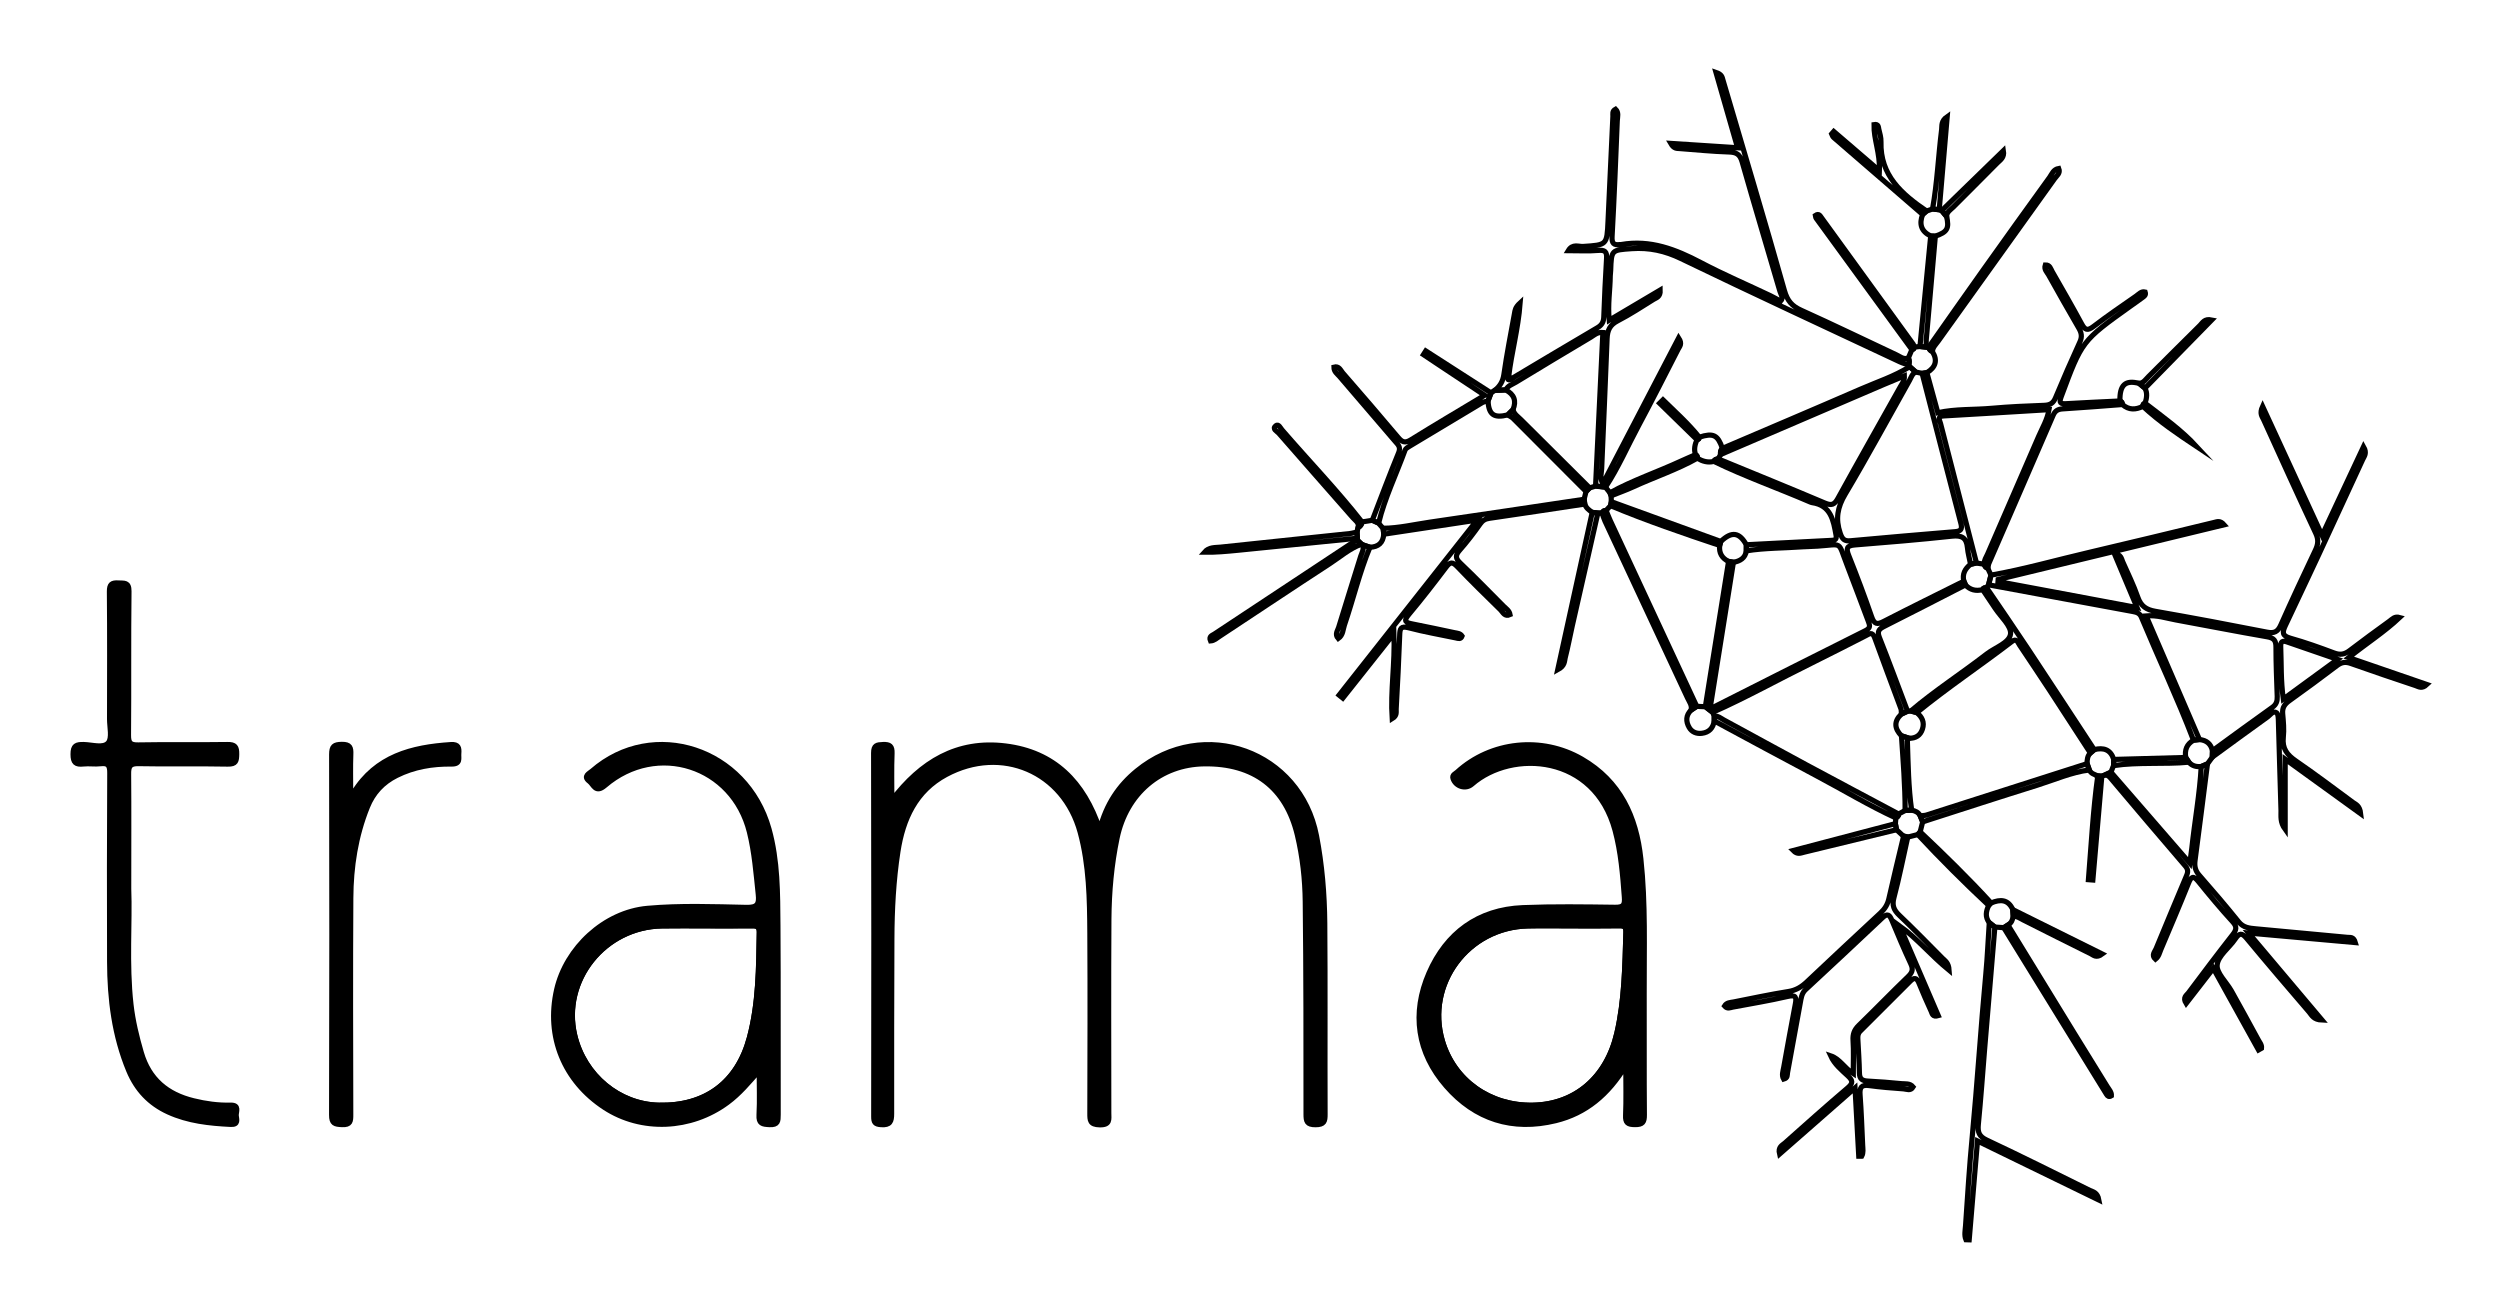 <?xml version="1.0" encoding="utf-8"?>
<!-- Generator: Adobe Illustrator 23.1.0, SVG Export Plug-In . SVG Version: 6.00 Build 0)  -->
<svg version="1.1" id="Layer_1" xmlns="http://www.w3.org/2000/svg" xmlns:xlink="http://www.w3.org/1999/xlink" x="0px" y="0px"
	 viewBox="0 0 482 253" style="enable-background:new 0 0 482 253;" xml:space="preserve">
<style type="text/css">
	.st0{stroke:#000000;stroke-miterlimit:10;}
	.st1{fill:none;stroke:#000000;stroke-miterlimit:10;}
</style>
<g>
	<path class="st0" d="M171.94,154.3c5.63-7.41,12.6-11.63,21.93-10.47c9.33,1.16,15.08,6.86,18.17,16.11
		c1.25-4.9,3.68-8.47,7.16-11.32c12.86-10.52,31.48-3.78,34.62,12.53c1.07,5.56,1.54,11.19,1.59,16.84
		c0.1,12.27,0.01,24.54,0.06,36.81c0.01,1.41-0.15,2.03-1.83,2.04c-1.7,0-1.83-0.64-1.83-2.04c0-13.65,0.01-27.29-0.15-40.94
		c-0.05-4.33-0.52-8.65-1.53-12.89c-2.17-9.1-8.39-13.85-17.96-13.71c-8.42,0.12-15.01,5.73-16.8,14.3
		c-1.07,5.14-1.54,10.35-1.58,15.59c-0.08,12.48-0.03,24.95-0.02,37.43c0,1.22,0.33,2.33-1.76,2.28c-1.88-0.04-1.88-0.84-1.88-2.21
		c0.03-11.58,0.07-23.16,0-34.74c-0.04-6.53-0.14-13.1-1.87-19.46c-3.19-11.72-15.16-16.87-25.87-11.11
		c-5.84,3.14-8.3,8.55-9.27,14.81c-0.86,5.59-1.15,11.22-1.17,16.87c-0.04,11.24-0.07,22.47-0.05,33.71c0,1.5-0.27,2.22-2.02,2.1
		c-1.22-0.08-1.42-0.46-1.42-1.56c0.03-23.37,0.04-46.74-0.02-70.1c0-1.51,0.63-1.57,1.81-1.62c1.32-0.05,1.78,0.3,1.73,1.69
		C171.86,148.25,171.94,151.27,171.94,154.3z"/>
	<path class="st0" d="M146.38,206.39c-2,2.28-3.8,4.46-6.14,6.18c-7.03,5.19-16.56,5.61-23.66,0.97
		c-7.84-5.12-11.32-13.68-9.25-22.75c1.82-7.98,9.17-14.92,17.53-15.66c6.3-0.56,12.68-0.32,19.03-0.18
		c2.15,0.05,2.51-0.65,2.31-2.51c-0.43-4.04-0.73-8.09-1.71-12.04c-3.17-12.8-17.82-17.56-27.86-8.96c-1.82,1.56-2.15-0.15-2.99-0.8
		c-1.31-1-0.03-1.5,0.54-2c11.76-10.23,29.75-4.31,34.08,11.19c1.71,6.12,1.67,12.4,1.72,18.66c0.09,12.13,0.01,24.26,0.05,36.4
		c0,1.26-0.02,2.02-1.67,1.93c-1.39-0.07-2.11-0.17-2.01-1.87C146.5,212.1,146.38,209.25,146.38,206.39z M135.94,178.5
		c-2.76,0-5.52-0.04-8.28,0.01c-11.13,0.18-19.37,10.51-16.85,21.11c1.84,7.73,8.56,13.31,16.24,13.47
		c8.93,0.19,15.13-4.36,17.45-13.04c1.77-6.64,1.79-13.48,1.9-20.3c0.02-1.03-0.41-1.27-1.34-1.26
		C142.01,178.52,138.98,178.5,135.94,178.5z"/>
	<path class="st0" d="M313.46,205.43c-3.41,5.64-7.73,9.21-13.53,10.63c-8.32,2.03-15.49-0.24-21.08-6.65
		c-5.64-6.47-6.7-14.06-3.34-21.8c3.34-7.69,9.46-12.26,18.09-12.61c5.92-0.24,11.86-0.15,17.79-0.07c1.63,0.02,1.91-0.48,1.79-2
		c-0.32-4.33-0.67-8.65-1.8-12.86c-3.92-14.61-19.82-15.66-27.6-8.88c-1.2,1.05-3.14,0.45-3.64-1.1c-0.22-0.69,0.44-0.89,0.8-1.22
		c6.53-5.96,16.33-6.96,23.99-2.54c7.44,4.29,10.55,11.13,11.42,19.25c0.94,8.65,0.61,17.34,0.64,26.01
		c0.03,7.79-0.03,15.57,0.04,23.36c0.01,1.4-0.3,1.88-1.79,1.87c-1.41-0.01-1.89-0.3-1.82-1.79
		C313.55,212.04,313.46,209.05,313.46,205.43z M303.07,178.5c-2.83,0-5.66-0.05-8.48,0.01c-11.57,0.26-19.71,11.21-16.51,22.16
		c2.24,7.64,9.2,12.59,17.47,12.42c8.1-0.16,14.2-5.32,16.18-13.88c1.48-6.4,1.55-12.96,1.75-19.49c0.03-1.06-0.36-1.26-1.31-1.24
		C309.14,178.53,306.11,178.5,303.07,178.5z"/>
	<path class="st0" d="M24.81,171.35c0.25,6.5-0.45,14.43,0.44,22.34c0.36,3.15,1.1,6.21,1.99,9.26c1.51,5.17,4.99,8.04,10.06,9.28
		c2.35,0.58,4.74,0.91,7.16,0.85c1.79-0.04,1.01,1.27,1.08,2.04c0.07,0.69,0.47,1.73-1.01,1.66c-4.15-0.2-8.23-0.63-12.07-2.38
		c-3.62-1.65-6.11-4.31-7.64-7.99c-2.79-6.73-3.66-13.79-3.68-20.99c-0.04-12.13-0.04-24.26,0.03-36.38c0.01-1.43-0.3-1.98-1.79-1.8
		c-1.09,0.13-2.21-0.07-3.3,0.05c-1.49,0.16-1.99-0.25-1.99-1.87c-0.01-1.68,0.62-1.9,2.05-1.87c1.62,0.03,3.78,0.76,4.72-0.32
		c0.8-0.92,0.27-3.01,0.27-4.58c0.01-8.2,0.05-16.4-0.03-24.6c-0.01-1.44,0.47-1.73,1.74-1.65c1.11,0.07,2.04-0.2,2.02,1.6
		c-0.11,9.23-0.01,18.47-0.09,27.7c-0.01,1.51,0.31,1.96,1.9,1.93c5.72-0.11,11.45,0.01,17.17-0.08c1.51-0.03,1.81,0.47,1.79,1.86
		c-0.03,1.29-0.1,1.93-1.71,1.9c-5.72-0.12-11.45,0.03-17.17-0.09c-1.71-0.04-1.98,0.54-1.96,2.06
		C24.85,156.16,24.81,163.05,24.81,171.35z"/>
	<path class="st1" d="M409.2,77.99c-3.83,0.29-7.66,0.6-11.5,0.84c-0.93,0.06-1.47,0.35-1.86,1.25c-4.1,9.51-8.25,19.01-12.37,28.51
		c-0.13,0.3-0.14,0.66-0.2,0.99c-0.39-0.13-0.62-0.41-0.7-0.81c-0.08-0.74,0.36-1.31,0.63-1.93c3.27-7.56,6.58-15.11,9.84-22.68
		c0.71-1.65,1.68-3.22,2.01-5.18c-6.89,0.41-13.61,0.83-20.33,1.21c-1.31,0.07-0.73,0.88-0.59,1.44c2.3,8.97,4.61,17.94,6.93,26.9
		c-0.38,0.09-0.76,0.17-1.13,0.26c-0.21-1.07-0.51-2.13-0.61-3.21c-0.18-1.91-1.09-2.41-2.98-2.21c-6.22,0.67-12.46,1.19-18.71,1.69
		c-1.65,0.13-1.72,0.72-1.18,2.08c1.55,3.89,3.03,7.81,4.4,11.77c0.5,1.44,1.04,1.57,2.33,0.9c5.13-2.64,10.31-5.18,15.47-7.76
		c0.1,0.24,0.21,0.47,0.31,0.71c-5.2,2.66-10.39,5.35-15.61,7.97c-1,0.5-1.5,0.91-1.01,2.15c1.87,4.72,3.63,9.49,5.43,14.24
		c-0.4,0.18-0.8,0.37-1.2,0.55c-0.02-0.34,0.04-0.71-0.07-1.01c-1.69-4.58-3.43-9.14-5.08-13.73c-0.44-1.22-1.05-0.7-1.7-0.37
		c-3.5,1.77-6.98,3.58-10.5,5.31c-6.35,3.12-12.54,6.59-19.01,9.46c-0.47-0.37-0.95-0.73-1.42-1.1c1.49-9.33,2.99-18.67,4.48-28
		c0.31,0.05,0.62,0.11,0.93,0.16c-1.48,9.28-2.96,18.56-4.42,27.69c0.5,0.36,0.74,0.18,0.97,0.06c9.64-4.86,19.26-9.74,28.92-14.56
		c0.97-0.49,0.85-0.97,0.55-1.76c-1.4-3.65-2.73-7.34-4.15-10.98c-1.79-4.61-0.7-3.88-5.62-3.55c-0.96,0.07-1.93,0.06-2.89,0.13
		c-3.63,0.26-7.28,0.21-10.89,0.78c0-0.39,0.01-0.78,0.01-1.17c5.43-0.28,10.85-0.57,16.28-0.84c0.69-0.03,1.21-0.05,1.03-1
		c-0.52-2.87-0.97-5.76-4.64-6.29c-0.13-0.02-0.26-0.08-0.39-0.13c-6.17-2.66-12.51-4.9-18.57-7.83c0.18-0.33,0.49-0.44,0.83-0.48
		c6.87,2.83,13.76,5.62,20.6,8.52c1.28,0.54,1.84,0.35,2.51-0.86c3.98-7.24,8.06-14.42,12.09-21.63c0.31-0.55,0.78-1.08,0.74-2.01
		c-1.45,0.6-2.72,1.11-3.97,1.65c-10.5,4.5-20.99,9.01-31.49,13.51c-0.02-0.44-0.02-0.87,0.36-1.19c8.88-3.8,17.78-7.56,26.64-11.42
		c3.18-1.39,6.52-2.46,9.48-4.33c0.39,0.34,0.77,0.68,1.16,1.02c-0.68,0.34-0.86,1.04-1.19,1.63c-4.12,7.31-8.1,14.7-12.39,21.91
		c-1.51,2.53-1.91,4.8-0.97,7.55c0.39,1.14,0.8,1.56,1.98,1.45c6.72-0.62,13.44-1.19,20.17-1.75c1.09-0.09,1.41-0.47,1.12-1.57
		c-2.52-9.64-4.99-19.3-7.48-28.95c0.3-0.05,0.61-0.1,0.91-0.15c0.71,2.58,1.41,5.16,2.12,7.73c3.43-0.76,6.94-0.54,10.41-0.85
		c3.36-0.3,6.73-0.45,10.11-0.57c1.11-0.04,1.73-0.4,2.17-1.46c1.51-3.62,3.07-7.21,4.7-10.77c0.47-1.02,0.3-1.77-0.22-2.67
		c-1.97-3.39-3.9-6.81-5.81-10.23c-0.31-0.56-0.93-1.05-0.64-1.94c0.9-0.03,1.03,0.76,1.33,1.28c1.91,3.34,3.84,6.68,5.67,10.07
		c0.63,1.17,1.1,1.42,2.27,0.53c2.68-2.05,5.47-3.95,8.24-5.88c0.52-0.36,0.99-0.97,1.74-0.78c0.21,0.63-0.22,0.84-0.52,1.07
		c-0.77,0.58-1.57,1.12-2.35,1.68c-9.34,6.68-9.32,6.68-13.31,17.42c-0.45,1.2-0.19,1.43,0.99,1.36c3.44-0.21,6.88-0.35,10.31-0.52
		C409.09,77.4,409.17,77.67,409.2,77.99z"/>
	<path class="st0" d="M68.16,152.86c4.33-7.05,11.23-8.81,18.79-9.3c1.45-0.09,1.59,0.61,1.5,1.72c-0.08,0.94,0.41,2.04-1.39,2.02
		c-3.68-0.05-7.27,0.55-10.61,2.22c-2.64,1.32-4.51,3.31-5.61,6.05c-2.27,5.63-3.18,11.53-3.21,17.55
		c-0.09,13.92-0.04,27.85-0.01,41.77c0,1.26-0.02,2.01-1.68,1.93c-1.4-0.07-2.01-0.18-2-1.87c0.07-23.16,0.06-46.32,0.01-69.48
		c0-1.56,0.42-1.93,1.96-1.95c1.6-0.02,1.77,0.62,1.72,1.93c-0.09,2.43-0.03,4.87-0.03,7.3C67.78,152.78,67.97,152.82,68.16,152.86z
		"/>
	<path class="st1" d="M383.86,110.89c6.44-1.14,12.73-2.95,19.1-4.43c7.98-1.86,15.94-3.81,23.91-5.73c0.6-0.14,1.17-0.43,1.94,0.45
		c-14.52,3.52-29.05,7.03-43.57,10.55c-0.01,0.13-0.01,0.26-0.02,0.39c8.86,1.66,17.71,3.32,26.8,5.02
		c-1.51-3.59-2.9-6.89-4.38-10.42c1.34,0.19,1.36,1,1.62,1.59c1,2.26,2.1,4.5,2.91,6.83c0.6,1.72,1.62,2.41,3.37,2.72
		c7.19,1.26,14.37,2.61,21.53,4.02c1.41,0.28,2.09-0.07,2.67-1.38c2.15-4.84,4.4-9.64,6.67-14.43c0.54-1.13,0.63-2.05,0.06-3.26
		c-3.42-7.29-6.74-14.62-10.07-21.95c-0.25-0.56-0.81-1.11-0.17-2.51c3.92,8.51,7.63,16.53,11.46,24.86
		c2.72-5.81,5.28-11.27,8-17.09c0.73,1.27,0.11,1.87-0.16,2.47c-2.09,4.57-4.23,9.11-6.32,13.68c-2.8,6.13-5.72,12.21-8.58,18.31
		c-0.61,1.31-0.69,2,0.97,2.47c2.85,0.8,5.64,1.8,8.41,2.84c1.19,0.45,2.06,0.27,3.03-0.48c2.52-1.93,5.09-3.79,7.65-5.65
		c0.54-0.39,0.99-0.99,1.97-0.71c-2.96,2.79-6.41,4.99-9.83,7.73c5.09,1.75,9.94,3.43,15.07,5.19c-0.97,0.92-1.61,0.4-2.16,0.22
		c-4.18-1.39-8.35-2.81-12.51-4.28c-1.02-0.36-1.79-0.24-2.65,0.41c-3.02,2.29-6.07,4.54-9.16,6.75c-0.93,0.66-1.43,1.35-1.32,2.54
		c0.13,1.51,0.29,3.05,0.12,4.54c-0.24,2.16,0.73,3.39,2.41,4.55c3.75,2.58,7.38,5.32,11.04,8.02c0.52,0.38,1.29,0.58,1.47,2.17
		c-5.05-3.65-9.69-7-14.56-10.53c0,4.54,0,8.81,0,13.54c-1.02-1.41-0.77-2.55-0.8-3.61c-0.19-5.71-0.32-11.43-0.5-17.14
		c-0.02-0.6-0.01-1.49-0.36-1.73c-0.69-0.46-1.19,0.41-1.7,0.78c-3.59,2.57-7.14,5.18-10.7,7.78c0.01-0.41,0.03-0.83,0.04-1.24
		c3.84-2.79,7.67-5.61,11.54-8.36c0.79-0.56,0.98-1.22,0.95-2.1c-0.11-3.17-0.24-6.33-0.24-9.5c0-1.27-0.37-1.78-1.69-2.01
		c-5.9-1.02-11.78-2.18-17.67-3.26c-1.79-0.33-3.55-0.95-5.68-0.77c3.48,8.07,6.88,15.95,10.28,23.83
		c-0.38,0.04-0.77,0.09-1.15,0.13c-3.07-8.03-6.74-15.8-10.05-23.73c-0.32-0.76-0.92-0.94-1.63-1.07
		c-9.28-1.71-18.55-3.43-27.83-5.15C383.56,112.14,383.71,111.52,383.86,110.89z M440.22,134.78c3.53-2.58,6.88-5.03,10.47-7.65
		c-3.45-1.19-6.61-2.28-9.77-3.37c-0.91-0.32-1.24-0.01-1.2,0.94C439.85,127.92,439.72,131.16,440.22,134.78z"/>
	<path class="st1" d="M288.21,75.26c0.97-0.79,1.55-1.7,1.74-3.05c0.56-3.95,1.34-7.87,2.05-11.8c0.1-0.53,0.1-1.11,1.09-2.02
		c-0.4,5.15-1.68,9.62-2.21,14.18c-0.12,0.4-0.32,0.87,0.44,0.5c5.56-3.31,11.12-6.63,16.7-9.91c0.81-0.48,1.15-1.09,1.19-2
		c0.15-3.78,0.3-7.57,0.54-11.35c0.08-1.3-0.32-1.64-1.63-1.53c-1.84,0.16-3.69,0.04-5.75,0.04c0.82-1.37,1.97-0.74,2.85-0.8
		c4.6-0.3,4.6-0.26,4.81-4.89c0.31-6.74,0.62-13.48,0.94-20.22c0.02-0.45-0.18-0.98,0.51-1.36c0.66,0.65,0.36,1.5,0.33,2.23
		c-0.3,7.43-0.59,14.86-1,22.29c-0.08,1.37,0.32,1.74,1.54,1.58c0.07-0.01,0.14,0.01,0.21,0c5.6-0.98,10.5,0.92,15.34,3.47
		c4.38,2.31,8.95,4.26,13.43,6.39c0.67,0.32,1.3,0.7,1.98,1.06c0.6-0.65,0.03-1.3-0.13-1.88c-2.42-8.32-4.92-16.62-7.29-24.96
		c-0.42-1.49-1.12-1.89-2.58-1.93c-3.17-0.1-6.32-0.42-9.49-0.66c-0.51-0.04-1.09,0.07-1.7-0.99c4.46,0.29,8.57,0.56,12.89,0.84
		c-1.39-4.84-2.73-9.51-4.17-14.53c1.17,0.39,1.19,0.95,1.34,1.45c3.98,13.53,8.03,27.04,11.86,40.61c0.57,2,1.45,3,3.25,3.81
		c6.15,2.77,12.22,5.72,18.33,8.58c0.72,0.34,1.39,0.97,2.31,0.62c0.26,0.43,0.17,0.89,0.09,1.35c-0.58-0.2-1.18-0.36-1.73-0.62
		c-14.07-6.61-28.18-13.14-42.18-19.9c-3.1-1.5-6.13-2.16-9.51-1.92c-3.91,0.28-3.92,0.2-4.06,4.2c-0.01,0.34-0.07,0.69-0.08,1.03
		c-0.03,2.77-0.51,5.54-0.2,8.57c3.37-2,6.5-3.85,9.83-5.82c0.06,1.36-0.77,1.48-1.29,1.81c-2.28,1.42-4.53,2.9-6.91,4.13
		c-1.5,0.78-1.98,1.81-2.04,3.41c-0.31,8.39-0.71,16.77-1.05,25.16c-0.03,0.8-0.41,1.68,0.23,2.82c4.93-9.48,9.71-18.65,14.62-28.09
		c0.75,1.16,0.17,1.64-0.08,2.13c-2.54,4.96-5.05,9.93-7.68,14.84c-2.11,3.93-3.88,8.04-6.33,11.78c-0.64-0.08-1.29-0.15-1.93-0.23
		c0.47-9.85,0.94-19.71,1.41-29.58c-1.12-0.09-1.67,0.52-2.29,0.89c-4.84,2.88-9.68,5.78-14.49,8.71c-0.69,0.42-1.54,0.65-1.93,1.47
		C289.62,75.22,288.91,75.24,288.21,75.26z"/>
	<path class="st1" d="M367.81,161.4c-0.87,3.89-1.64,7.81-2.66,11.67c-0.4,1.51-0.02,2.39,1.04,3.4c2.85,2.71,5.59,5.53,8.36,8.32
		c0.46,0.47,1.14,0.8,1.24,2.28c-3.53-2.89-6.12-6.09-9.53-8.55c2.47,5.75,4.94,11.5,7.44,17.3c-1.12,0.33-1.17-0.41-1.36-0.82
		c-0.83-1.81-1.63-3.64-2.38-5.49c-0.4-0.99-0.88-1.11-1.64-0.36c-3.21,3.22-6.43,6.45-9.66,9.65c-0.45,0.44-0.5,0.95-0.47,1.51
		c0.11,2.2,0.27,4.4,0.31,6.6c0.02,1.19,0.62,1.48,1.67,1.53c2.13,0.11,4.27,0.28,6.39,0.49c0.77,0.08,1.67-0.12,2.29,0.64
		c-0.5,0.84-1.25,0.4-1.87,0.36c-2.2-0.16-4.4-0.33-6.59-0.63c-1.53-0.21-1.88,0.37-1.77,1.79c0.24,3.23,0.35,6.46,0.5,9.69
		c0.03,0.72,0.18,1.47-0.18,2.13c-0.19,0-0.38,0.01-0.57,0.01c-0.23-4.23-0.46-8.46-0.72-13.17c-4.94,4.33-9.63,8.45-14.55,12.76
		c-0.34-1.38,0.52-1.68,1-2.11c4.02-3.57,8.02-7.16,12.12-10.64c1.08-0.92,1.03-1.41,0.06-2.32c-1.23-1.15-2.58-2.23-3.33-3.88
		c1.76,0.58,2.62,2.34,4.36,3.44c0-2.25,0.1-4.33-0.04-6.39c-0.08-1.22,0.23-2.06,1.1-2.91c3.22-3.12,6.33-6.35,9.56-9.46
		c0.84-0.81,0.94-1.43,0.45-2.46c-1.28-2.74-2.45-5.53-3.62-8.33c-0.44-1.05-0.82-1.46-1.84-0.49c-4.91,4.64-9.85,9.25-14.8,13.84
		c-0.79,0.74-0.86,1.69-1.04,2.62c-0.83,4.47-1.63,8.94-2.45,13.4c-0.08,0.43,0.09,1.01-0.74,1.24c-0.43-0.75-0.12-1.53,0.01-2.27
		c0.73-4.06,1.47-8.13,2.24-12.19c0.25-1.32,0.13-1.87-1.51-1.48c-3.49,0.81-7.03,1.39-10.55,2.05c-0.5,0.09-1.03,0.43-1.59-0.22
		c0.41-0.67,1.13-0.65,1.75-0.77c3.51-0.69,7.02-1.45,10.55-2.01c1.47-0.23,2.54-0.89,3.57-1.86c4.72-4.44,9.44-8.88,14.19-13.28
		c0.84-0.78,1.38-1.63,1.63-2.77c0.9-4.03,1.89-8.04,2.84-12.05C367.28,161.29,367.54,161.35,367.81,161.4z"/>
	<path class="st1" d="M425.6,147.27c-0.79,6.22-1.58,12.43-2.4,18.65c-0.14,1.09,0.05,1.95,0.81,2.82c2.59,2.95,5.15,5.94,7.61,9
		c0.91,1.13,2.06,1.22,3.3,1.34c5.9,0.55,11.81,1.1,17.71,1.65c0.5,0.05,1.14-0.17,1.48,1c-6.8-0.61-13.42-1.2-20.57-1.84
		c4.83,5.73,9.34,11.07,14.15,16.78c-1.66-0.06-1.98-0.94-2.47-1.52c-4.04-4.71-8.08-9.42-12.04-14.2
		c-0.95-1.15-1.43-1.09-2.23,0.09c-1.16,1.71-3.29,3.22-3.48,4.99c-0.17,1.55,1.78,3.31,2.74,5.01c1.75,3.12,3.46,6.27,5.17,9.41
		c0.28,0.52,0.72,1,0.64,1.65c-0.19,0.11-0.39,0.22-0.58,0.33c-2.87-5.17-5.73-10.35-8.71-15.72c-1.78,2.29-3.46,4.47-5.24,6.76
		c-0.72-1.17,0.08-1.57,0.44-2.05c2.81-3.75,5.63-7.5,8.52-11.19c0.73-0.94,0.9-1.54-0.01-2.53c-2.28-2.49-4.45-5.09-6.57-7.72
		c-1.03-1.28-1.41-0.98-1.95,0.36c-1.72,4.28-3.53,8.52-5.32,12.76c-0.26,0.62-0.38,1.32-1.03,1.84c-0.84-0.77-0.12-1.43,0.12-2.02
		c1.88-4.58,3.81-9.15,5.72-13.72c0.31-0.75,0.67-1.37-0.07-2.22c-4.86-5.64-9.66-11.33-14.47-17.02c-0.29-0.34-0.6-0.54-1.04-0.55
		c0.38-0.18,0.77-0.36,1.16-0.54c5.01,5.77,10.01,11.55,15.21,17.54c0.16-1.22,0.29-2.03,0.38-2.84c0.56-5.27,1.53-10.49,1.82-15.79
		C424.79,147.61,425.19,147.44,425.6,147.27z"/>
	<path class="st1" d="M305.54,97.18c-6.13,0.92-12.26,1.86-18.4,2.75c-0.8,0.12-1.29,0.41-1.77,1.09c-1.23,1.75-2.53,3.45-3.94,5.05
		c-0.86,0.98-0.85,1.57,0.11,2.49c2.84,2.71,5.59,5.53,8.36,8.32c0.47,0.47,1.1,0.84,1.24,1.62c-1.05,0.48-1.37-0.46-1.84-0.92
		c-2.81-2.75-5.62-5.5-8.34-8.34c-0.93-0.97-1.39-0.9-2.17,0.14c-2.33,3.08-4.69,6.13-7.17,9.09c-1.13,1.35-0.56,1.59,0.74,1.84
		c2.7,0.52,5.39,1.12,8.09,1.68c0.53,0.11,1.1,0.12,1.44,0.65c-0.25,0.67-0.73,0.45-1.2,0.35c-3.03-0.64-6.1-1.16-9.09-1.95
		c-1.56-0.41-1.7,0.16-1.74,1.43c-0.17,4.75-0.42,9.49-0.68,14.23c-0.03,0.57,0.22,1.27-0.77,1.86c-0.36-5.43,0.58-10.68,0.34-16.39
		c-3.46,4.37-6.66,8.4-9.86,12.43c-0.24-0.19-0.48-0.38-0.72-0.58c8.76-11.1,17.52-22.21,26.62-33.75
		c-6.34,0.96-12.16,1.84-17.98,2.72c-0.04-0.38-0.08-0.75-0.13-1.13c3.03-0.04,5.98-0.74,8.96-1.18c9.93-1.44,19.85-2.94,29.78-4.42
		C305.45,96.58,305.5,96.88,305.54,97.18z"/>
	<path class="st1" d="M384.61,178.74c-0.66,7.82-1.32,15.64-1.97,23.46c-0.4,4.87-0.74,9.75-1.22,14.61c-0.14,1.48,0.14,2.3,1.63,3
		c6.66,3.13,13.25,6.43,19.85,9.69c0.61,0.3,1.49,0.36,1.77,1.87c-7.96-3.87-15.56-7.56-23.41-11.39c-0.55,6.5-1.08,12.77-1.6,19.05
		c-0.21-0.01-0.42-0.02-0.63-0.02c-0.35-0.87-0.13-1.81-0.07-2.7c0.39-5.69,0.74-11.4,1.28-17.07c0.99-10.48,1.65-20.98,2.63-31.46
		c0.31-3.29,0.44-6.59,0.66-9.89C383.89,178.17,384.25,178.46,384.61,178.74z"/>
	<path class="st1" d="M264.58,100.31c1.68-4.36,3.32-8.74,5.09-13.06c0.43-1.06-0.14-1.53-0.66-2.13
		c-3.59-4.19-7.18-8.36-10.76-12.55c-0.43-0.5-1.07-0.89-1.07-1.79c0.99-0.27,1.27,0.61,1.69,1.1c3.57,4.11,7.13,8.22,10.63,12.39
		c0.78,0.94,1.34,1.26,2.51,0.53c4.62-2.87,9.3-5.63,14.23-8.59c-4.02-2.67-7.92-5.25-11.81-7.84c0.15-0.24,0.31-0.47,0.46-0.71
		c4.19,2.7,8.38,5.39,12.58,8.09c-0.2,0.52-0.4,1.04-0.59,1.56c-0.39,0.11-0.82,0.14-1.15,0.34c-4.65,2.77-9.3,5.56-13.93,8.36
		c-0.34,0.21-0.79,0.45-0.91,0.78c-1.71,4.68-3.89,9.19-5.1,14.06C265.38,100.67,264.98,100.49,264.58,100.31z"/>
	<path class="st1" d="M371.83,66.97c3.52-5,7.03-10.01,10.58-15c4.23-5.95,8.48-11.87,12.76-17.79c0.45-0.63,0.71-1.52,1.76-1.7
		c0.36,0.93-0.41,1.41-0.79,1.95c-7.49,10.47-15,20.92-22.49,31.39c-0.43,0.6-1.03,1.13-1.08,1.96
		C372.16,67.65,371.98,67.33,371.83,66.97z"/>
	<path class="st1" d="M326.05,136.89c0.22-0.9-0.35-1.58-0.68-2.3c-5.31-11.38-10.63-22.76-15.94-34.14
		c-0.23-0.49-0.37-1.02-0.55-1.53c0.14-0.36,0.4-0.51,0.78-0.49c0.26,0.63,0.49,1.28,0.78,1.9c5.56,11.95,11.13,23.9,16.69,35.85
		C326.77,136.41,326.41,136.65,326.05,136.89z"/>
	<path class="st1" d="M365.52,157.7c-5.24-2.42-10.17-5.41-15.25-8.1c-6.61-3.5-13.18-7.07-19.76-10.6c0-0.32,0-0.64,0-0.97
		c0.74-0.01,1.28,0.46,1.87,0.79c5.31,2.88,10.6,5.79,15.91,8.65c5.91,3.18,11.85,6.32,17.78,9.48
		C366.08,157.33,365.79,157.51,365.52,157.7z"/>
	<path class="st1" d="M387.13,178.34c4.28,6.98,8.55,13.97,12.84,20.95c2.09,3.4,4.2,6.8,6.3,10.2c0.35,0.56,0.85,1.07,0.81,1.77
		c-0.49,0.3-0.73,0.07-0.92-0.23c-6.61-10.72-13.22-21.44-19.83-32.17C386.6,178.68,386.86,178.51,387.13,178.34z"/>
	<path class="st1" d="M370.69,41.35c-5.73-4.95-11.47-9.9-17.19-14.87c-0.18-0.15-0.24-0.44-0.35-0.67c0.13-0.15,0.27-0.31,0.4-0.46
		c2.83,2.43,5.65,4.86,8.8,7.56c0.15-3.36-1.11-6.06-1.04-8.89c0.88-0.15,0.83,0.48,0.92,0.88c0.19,0.8,0.45,1.63,0.42,2.44
		c-0.18,6.51,4.04,10.1,8.79,13.35C371.2,40.91,370.95,41.13,370.69,41.35z"/>
	<path class="st1" d="M262.51,104.91c-2.3,0.83-4.13,2.46-6.13,3.76c-7.1,4.62-14.15,9.33-21.23,14c-0.55,0.36-1.04,0.85-1.76,0.9
		c-0.38-0.89,0.31-1.05,0.71-1.31c9.02-5.98,18.04-11.94,27.07-17.9c0.16-0.11,0.39-0.11,0.58-0.17
		C262.01,104.43,262.26,104.67,262.51,104.91z"/>
	<path class="st1" d="M402.82,148.44c-3.49,0.46-6.7,1.9-10.02,2.94c-7.39,2.3-14.74,4.7-22.11,7.07c-0.16-0.39-0.32-0.78-0.48-1.17
		c0.4-0.04,0.83-0.02,1.21-0.14c10.33-3.29,20.65-6.6,30.97-9.91C402.53,147.63,402.68,148.04,402.82,148.44z"/>
	<path class="st1" d="M368.62,67.41c-6.16-8.44-12.32-16.89-18.47-25.34c-0.1-0.14-0.09-0.36-0.13-0.54
		c0.67-0.45,0.91,0.1,1.17,0.45c5.91,8.12,11.8,16.26,17.69,24.39c0.11,0.15,0.1,0.39,0.14,0.58
		C369.08,67.27,368.87,67.36,368.62,67.41z"/>
	<path class="st1" d="M308.07,98.91c-1.64,7.22-3.29,14.44-4.92,21.67c-0.47,2.07-0.85,4.17-1.38,6.23
		c-0.17,0.67-0.02,1.54-1.44,2.31c2.28-10.42,4.47-20.38,6.65-30.33C307.34,98.83,307.71,98.87,308.07,98.91z"/>
	<path class="st1" d="M261.69,103.77c-7.68,0.77-15.36,1.55-23.04,2.32c-2.14,0.21-4.27,0.41-6.44,0.38
		c0.87-1.01,2.05-0.87,3.13-0.98c8.29-0.88,16.59-1.74,24.89-2.62c0.48-0.05,0.94-0.2,1.41-0.3
		C261.65,102.97,261.67,103.37,261.69,103.77z"/>
	<path class="st1" d="M261.85,101.7c0.23-0.93-0.54-1.34-1.01-1.88c-4.76-5.44-9.55-10.85-14.3-16.3c-0.32-0.37-1.33-0.8-0.58-1.43
		c0.54-0.45,0.89,0.42,1.21,0.79c5.12,5.93,10.56,11.57,15.41,17.74C262.56,101.13,262.28,101.47,261.85,101.7z"/>
	<path class="st1" d="M370.17,66.8c0.69-7.1,1.38-14.2,2.07-21.29c0.3,0.01,0.6,0.02,0.89,0.03c-0.59,6.65-1.17,13.31-1.75,19.96
		c-0.04,0.48,0,0.96,0.01,1.44C370.98,66.89,370.58,66.84,370.17,66.8z"/>
	<path class="st1" d="M330.5,138.03c0,0.32,0,0.65,0,0.97c-0.21,1.38-1,2.21-2.38,2.38c-1.03,0.13-1.94-0.24-2.45-1.13
		c-0.66-1.15-0.66-2.34,0.38-3.35c0.36-0.24,0.72-0.48,1.08-0.72c0.55,0.03,1.11,0.05,1.66,0.08c0.47,0.37,0.95,0.73,1.42,1.1
		C330.3,137.57,330.4,137.8,330.5,138.03z"/>
	<path class="st1" d="M409.2,77.99c-0.03-0.32-0.11-0.6-0.48-0.68c-0.06-3.1,1.03-4.1,3.71-3.39c0.37,0.3,0.75,0.61,1.12,0.92
		c0.5,0.96,0.34,1.93,0.02,2.9c-0.3,0.09-0.46,0.27-0.41,0.6C411.77,79.03,410.43,79.09,409.2,77.99z"/>
	<path class="st1" d="M365.65,159.97c-5.95,1.45-11.9,2.89-17.85,4.34c-0.65,0.16-1.27,0.49-2.07-0.33
		c6.57-1.73,13.13-3.45,19.7-5.18C365.51,159.19,365.58,159.58,365.65,159.97z"/>
	<path class="st1" d="M405.23,149.66c-0.58,6.67-1.16,13.34-1.73,20.01c-0.28-0.02-0.57-0.05-0.85-0.07
		c0.54-6.67,0.89-13.36,1.8-20.01C404.7,149.62,404.97,149.64,405.23,149.66z"/>
	<path class="st1" d="M425.6,147.27c-0.4,0.17-0.8,0.34-1.21,0.52c-0.91,0.08-1.74-0.1-2.37-0.83c-0.2-0.31-0.41-0.61-0.61-0.92
		c-0.24-1.44,0.2-2.57,1.5-3.32c0.38-0.04,0.77-0.09,1.15-0.13c1.36,0.12,2.2,0.83,2.51,2.16c-0.01,0.41-0.03,0.83-0.04,1.24
		C426.22,146.41,425.91,146.84,425.6,147.27z"/>
	<path class="st1" d="M387.13,178.34c-0.27,0.17-0.53,0.34-0.8,0.51c-0.57-0.04-1.15-0.07-1.72-0.11c-0.36-0.29-0.72-0.57-1.08-0.86
		c-0.84-1.08-0.64-2.2-0.1-3.32c0.15-0.16,0.3-0.32,0.46-0.47c1.75-0.73,3.27-0.73,4.18,1.28c0.03,0.42,0.05,0.85,0.08,1.27
		C388.04,177.34,387.8,177.97,387.13,178.34z"/>
	<path class="st1" d="M373.13,45.53c-0.3-0.01-0.6-0.02-0.89-0.03c-1.85-0.89-2.26-2.32-1.55-4.16c0.25-0.22,0.5-0.44,0.76-0.65
		c0.38-0.13,0.77-0.27,1.15-0.4c0.42,0.05,0.85,0.1,1.28,0.15c0.16,0.05,0.32,0.11,0.48,0.16c0.31,0.38,0.63,0.76,0.94,1.13
		C375.84,44.04,375.44,44.75,373.13,45.53z"/>
	<path class="st1" d="M286.88,77.31c0.2-0.52,0.4-1.04,0.59-1.56c0.25-0.16,0.49-0.33,0.73-0.49c0.7-0.02,1.41-0.05,2.11-0.07
		c1.61,0.84,2.1,2.1,1.39,3.79c-0.34,0.34-0.68,0.68-1.02,1.02C288.02,80.65,287.06,79.97,286.88,77.31z"/>
	<path class="st1" d="M405.23,149.66c-0.26-0.02-0.53-0.04-0.79-0.07c-0.61-0.29-1.32-0.43-1.62-1.15c-0.14-0.4-0.29-0.81-0.43-1.21
		c-0.01-0.75,0.07-1.48,0.62-2.06c0.25-0.21,0.49-0.43,0.74-0.64c1.8-0.45,3.17-0.04,3.78,1.88c-0.01,0.39-0.02,0.78-0.03,1.18
		c-0.17,0.43-0.34,0.85-0.51,1.28c-0.39,0.18-0.77,0.36-1.16,0.54C405.63,149.49,405.43,149.58,405.23,149.66z"/>
	<path class="st1" d="M383.86,110.89c-0.15,0.63-0.31,1.25-0.46,1.88c-0.14,0.18-0.27,0.35-0.41,0.53c-0.31,0-0.62,0.03-0.76,0.38
		c-1.27,0.33-2.37,0.07-3.29-0.89c-0.1-0.24-0.21-0.47-0.31-0.71c-0.34-1.39,0.22-2.43,1.28-3.27c0.38-0.09,0.76-0.17,1.13-0.26
		c0.51,0.08,1.02,0.15,1.52,0.23c0.08,0.4,0.3,0.68,0.7,0.81C383.47,110.02,383.67,110.46,383.86,110.89z"/>
	<path class="st1" d="M365.65,159.97c-0.07-0.39-0.15-0.78-0.22-1.17c0.03-0.37,0.06-0.73,0.09-1.1c0.27-0.19,0.56-0.37,0.54-0.76
		c0.42-0.23,0.83-0.45,1.25-0.68c0.42-0.02,0.83-0.04,1.25-0.06c0.7,0.13,1.31,0.41,1.65,1.08c0.16,0.39,0.32,0.78,0.48,1.17
		c-0.16,0.64-0.32,1.29-0.48,1.93c-0.15,0.17-0.3,0.35-0.45,0.52c-0.65,0.17-1.3,0.33-1.96,0.5c-0.26-0.05-0.53-0.11-0.79-0.16
		C366.56,160.82,366.11,160.4,365.65,159.97z"/>
	<path class="st1" d="M308.07,98.91c-0.36-0.04-0.73-0.09-1.09-0.13c-0.61-0.42-1.2-0.85-1.44-1.6c-0.04-0.3-0.09-0.6-0.13-0.9
		c0.13-0.51,0.26-1.01,0.38-1.52c0.23-0.23,0.46-0.46,0.69-0.69c0.38-0.12,0.76-0.23,1.14-0.35c0.64,0.08,1.29,0.15,1.93,0.23
		c0.28,0.35,0.57,0.7,0.85,1.06c0.07,0.19,0.14,0.39,0.22,0.58c0.01,0.38,0.03,0.76,0.04,1.13c-0.05,0.26-0.09,0.52-0.14,0.77
		c-0.29,0.31-0.58,0.62-0.87,0.93c-0.37-0.02-0.64,0.13-0.78,0.49C308.6,98.91,308.34,98.91,308.07,98.91z"/>
	<path class="st1" d="M413.55,74.84c-0.37-0.31-0.75-0.61-1.12-0.92c0.86-0.07,1.26-0.78,1.79-1.3c3.32-3.29,6.61-6.62,9.95-9.9
		c0.49-0.48,0.82-1.33,2.25-1.03C421.99,66.2,417.77,70.52,413.55,74.84z"/>
	<path class="st1" d="M370.17,66.8c0.41,0.05,0.81,0.09,1.22,0.14c0.15,0.01,0.3,0.02,0.44,0.03c0.15,0.36,0.33,0.68,0.73,0.81
		c1.07,1.71,0.62,3.04-1.04,4.06c-0.3,0.05-0.61,0.1-0.91,0.15c-0.41-0.09-0.83-0.17-1.24-0.26c-0.39-0.34-0.77-0.68-1.16-1.02
		c-0.09-0.09-0.16-0.19-0.2-0.32c0.08-0.46,0.17-0.92-0.09-1.35c0.23-0.54,0.47-1.09,0.7-1.64c0.26-0.05,0.46-0.14,0.41-0.46
		C369.41,66.9,369.79,66.85,370.17,66.8z"/>
	<path class="st1" d="M261.85,101.7c0.42-0.24,0.7-0.57,0.73-1.07c0.67-0.11,1.33-0.22,2-0.32c0.4,0.18,0.8,0.36,1.2,0.55
		c0.3,0.34,0.59,0.68,0.88,1.02c0.04,0.38,0.08,0.75,0.13,1.13c-0.13,1.65-1.05,2.45-2.67,2.5c-0.48-0.16-0.95-0.31-1.43-0.47
		c-0.07-0.02-0.13-0.07-0.18-0.12c-0.25-0.24-0.5-0.48-0.75-0.72c-0.02-0.14-0.05-0.28-0.07-0.42c-0.02-0.4-0.04-0.8-0.06-1.2
		C261.71,102.28,261.78,101.99,261.85,101.7z"/>
	<path class="st1" d="M262.69,105.03c0.48,0.16,0.95,0.31,1.43,0.47c-2.02,4.89-3.22,10.04-4.92,15.03
		c-0.29,0.84-0.23,1.9-1.19,2.58c-0.72-0.83-0.1-1.53,0.08-2.15c1.39-4.6,2.86-9.17,4.27-13.76
		C262.58,106.52,263.06,105.83,262.69,105.03z"/>
	<path class="st1" d="M388.14,176.64c-0.03-0.42-0.05-0.85-0.08-1.27c5.67,2.81,11.33,5.62,17.25,8.56
		c-1.15,0.86-1.69,0.21-2.22-0.05c-4.37-2.16-8.71-4.35-13.06-6.54C389.43,177.03,388.87,176.62,388.14,176.64z"/>
	<path class="st1" d="M373.88,40.44c-0.43-0.05-0.85-0.1-1.28-0.15c0.9-5.07,1.11-10.21,1.75-15.31c0.09-0.75-0.15-1.64,1.07-2.49
		C374.89,28.71,374.38,34.58,373.88,40.44z"/>
	<path class="st1" d="M375.3,41.74c-0.31-0.38-0.63-0.76-0.94-1.13c3.97-3.85,7.93-7.71,11.9-11.57c0.23,1.37-0.63,1.81-1.23,2.42
		c-2.8,2.85-5.64,5.65-8.45,8.48C376.05,40.46,375.32,40.86,375.3,41.74z"/>
	<path class="st1" d="M369.76,160.9c0.15-0.17,0.3-0.35,0.45-0.52c4.69,4.44,9.31,8.95,13.67,13.71c-0.15,0.16-0.3,0.32-0.46,0.47
		C378.72,170.16,374.16,165.61,369.76,160.9z"/>
	<path class="st1" d="M413.16,78.34c-0.06-0.33,0.11-0.51,0.41-0.6c3.42,2.65,6.97,5.15,9.94,8.36
		C419.92,83.7,416.34,81.3,413.16,78.34z"/>
	<path class="st1" d="M135.94,178.5c3.04,0,6.07,0.03,9.11-0.01c0.94-0.01,1.36,0.23,1.34,1.26c-0.11,6.82-0.13,13.66-1.9,20.3
		c-2.32,8.68-8.52,13.23-17.45,13.04c-7.67-0.16-14.4-5.74-16.24-13.47c-2.52-10.59,5.72-20.92,16.85-21.11
		C130.42,178.46,133.18,178.5,135.94,178.5z"/>
	<path class="st1" d="M303.07,178.5c3.03,0,6.07,0.03,9.1-0.02c0.95-0.02,1.34,0.18,1.31,1.24c-0.19,6.53-0.26,13.09-1.75,19.49
		c-1.98,8.56-8.08,13.71-16.18,13.88c-8.27,0.17-15.23-4.78-17.47-12.42c-3.21-10.95,4.94-21.9,16.51-22.16
		C297.42,178.44,300.25,178.5,303.07,178.5z"/>
	<path class="st1" d="M331.73,87.66c-0.16,0.27-0.32,0.54-0.48,0.82c-0.35,0.04-0.65,0.14-0.83,0.48c-1.15,0.29-2.19-0.03-3.18-0.6
		c0.07-0.32-0.05-0.54-0.33-0.69c-0.37-1-0.14-1.95,0.26-2.89c0.3-0.03,0.46-0.18,0.44-0.49c2.73-0.86,3.57-0.45,4.48,2.18
		C331.7,86.78,331.71,87.22,331.73,87.66z"/>
	<path class="st1" d="M367.76,137.14c0.21-0.02,0.42-0.04,0.63-0.06c0.39,0.1,0.77,0.21,1.16,0.31c1.02,0.83,1.53,1.85,1.1,3.17
		c-0.4,1.24-1.3,1.8-2.59,1.78c-0.49-0.16-0.97-0.32-1.46-0.47c-1.33-1.38-1.52-2.77-0.03-4.17
		C366.97,137.51,367.36,137.32,367.76,137.14z"/>
	<path class="st1" d="M331.77,104.4c2.1-2,3.58-1.8,4.94,0.66c0,0.39-0.01,0.78-0.01,1.17c-0.24,1.4-1.23,1.95-2.49,2.19
		c-0.31-0.05-0.62-0.11-0.93-0.16c-1.29-0.64-1.9-1.65-1.72-3.1C331.62,104.9,331.7,104.65,331.77,104.4z"/>
	<path class="st1" d="M291.31,73.07c-0.75,0.37-0.56-0.1-0.44-0.5C291.02,72.74,291.16,72.91,291.31,73.07z"/>
	<path class="st1" d="M422.02,146.96c-4.83,0.42-9.7-0.05-14.52,0.64c0.01-0.39,0.02-0.79,0.03-1.18c4.63-0.13,9.25-0.25,13.88-0.38
		C421.61,146.34,421.82,146.65,422.02,146.96z"/>
	<path class="st1" d="M305.79,94.76c-4.69-4.71-9.38-9.42-14.08-14.11c-0.28-0.28-0.68-0.43-1.02-0.64
		c0.34-0.34,0.68-0.68,1.02-1.02c0.2,0.87,0.94,1.32,1.51,1.89c4.41,4.41,8.84,8.8,13.26,13.19
		C306.25,94.3,306.02,94.53,305.79,94.76z"/>
	<path class="st1" d="M403.02,145.17c-2.62-4.03-5.22-8.06-7.85-12.08c-1.92-2.93-3.88-5.84-5.82-8.75
		c-0.35-0.52-0.53-1.37-1.48-0.64c-6.05,4.63-12.4,8.87-18.31,13.69c-0.39-0.1-0.77-0.21-1.16-0.31c4.68-3.95,9.82-7.27,14.66-11.01
		c1.62-1.25,4.34-2.12,4.57-3.83c0.2-1.5-1.88-3.31-2.97-4.97c-0.79-1.21-1.61-2.4-2.41-3.59c0.14-0.35,0.44-0.38,0.76-0.38
		c2.7,3.98,5.43,7.93,8.08,11.94c4.25,6.41,8.45,12.86,12.68,19.3C403.51,144.74,403.26,144.96,403.02,145.17z"/>
	<path class="st1" d="M368.06,142.33c-0.11,0.17-0.32,0.34-0.32,0.51c0.15,4.46,0.2,8.93,0.82,13.36c-0.42,0.02-0.83,0.04-1.25,0.06
		c0-4.81-0.39-9.6-0.71-14.4C367.09,142.02,367.57,142.18,368.06,142.33z"/>
	<path class="st1" d="M331.77,104.4c-0.07,0.25-0.15,0.5-0.22,0.76c-7.07-2.37-14.13-4.79-21.03-7.66c0.05-0.26,0.09-0.52,0.14-0.77
		C317.7,99.28,324.73,101.84,331.77,104.4z"/>
	<path class="st1" d="M326.91,87.66c0.28,0.15,0.4,0.37,0.33,0.69c-3.97,2.22-8.29,3.65-12.41,5.54c-1.37,0.63-2.8,1.13-4.2,1.69
		c-0.07-0.19-0.14-0.39-0.22-0.58c4.39-2.41,9.15-4,13.68-6.1C325.01,88.47,325.96,88.08,326.91,87.66z"/>
	<path class="st1" d="M327.61,84.28c0.02,0.31-0.14,0.46-0.44,0.49c-2.4-2.34-4.8-4.69-7.2-7.03c0.22-0.22,0.43-0.43,0.65-0.65
		C323.01,79.43,325.5,81.65,327.61,84.28z"/>
</g>
</svg>
